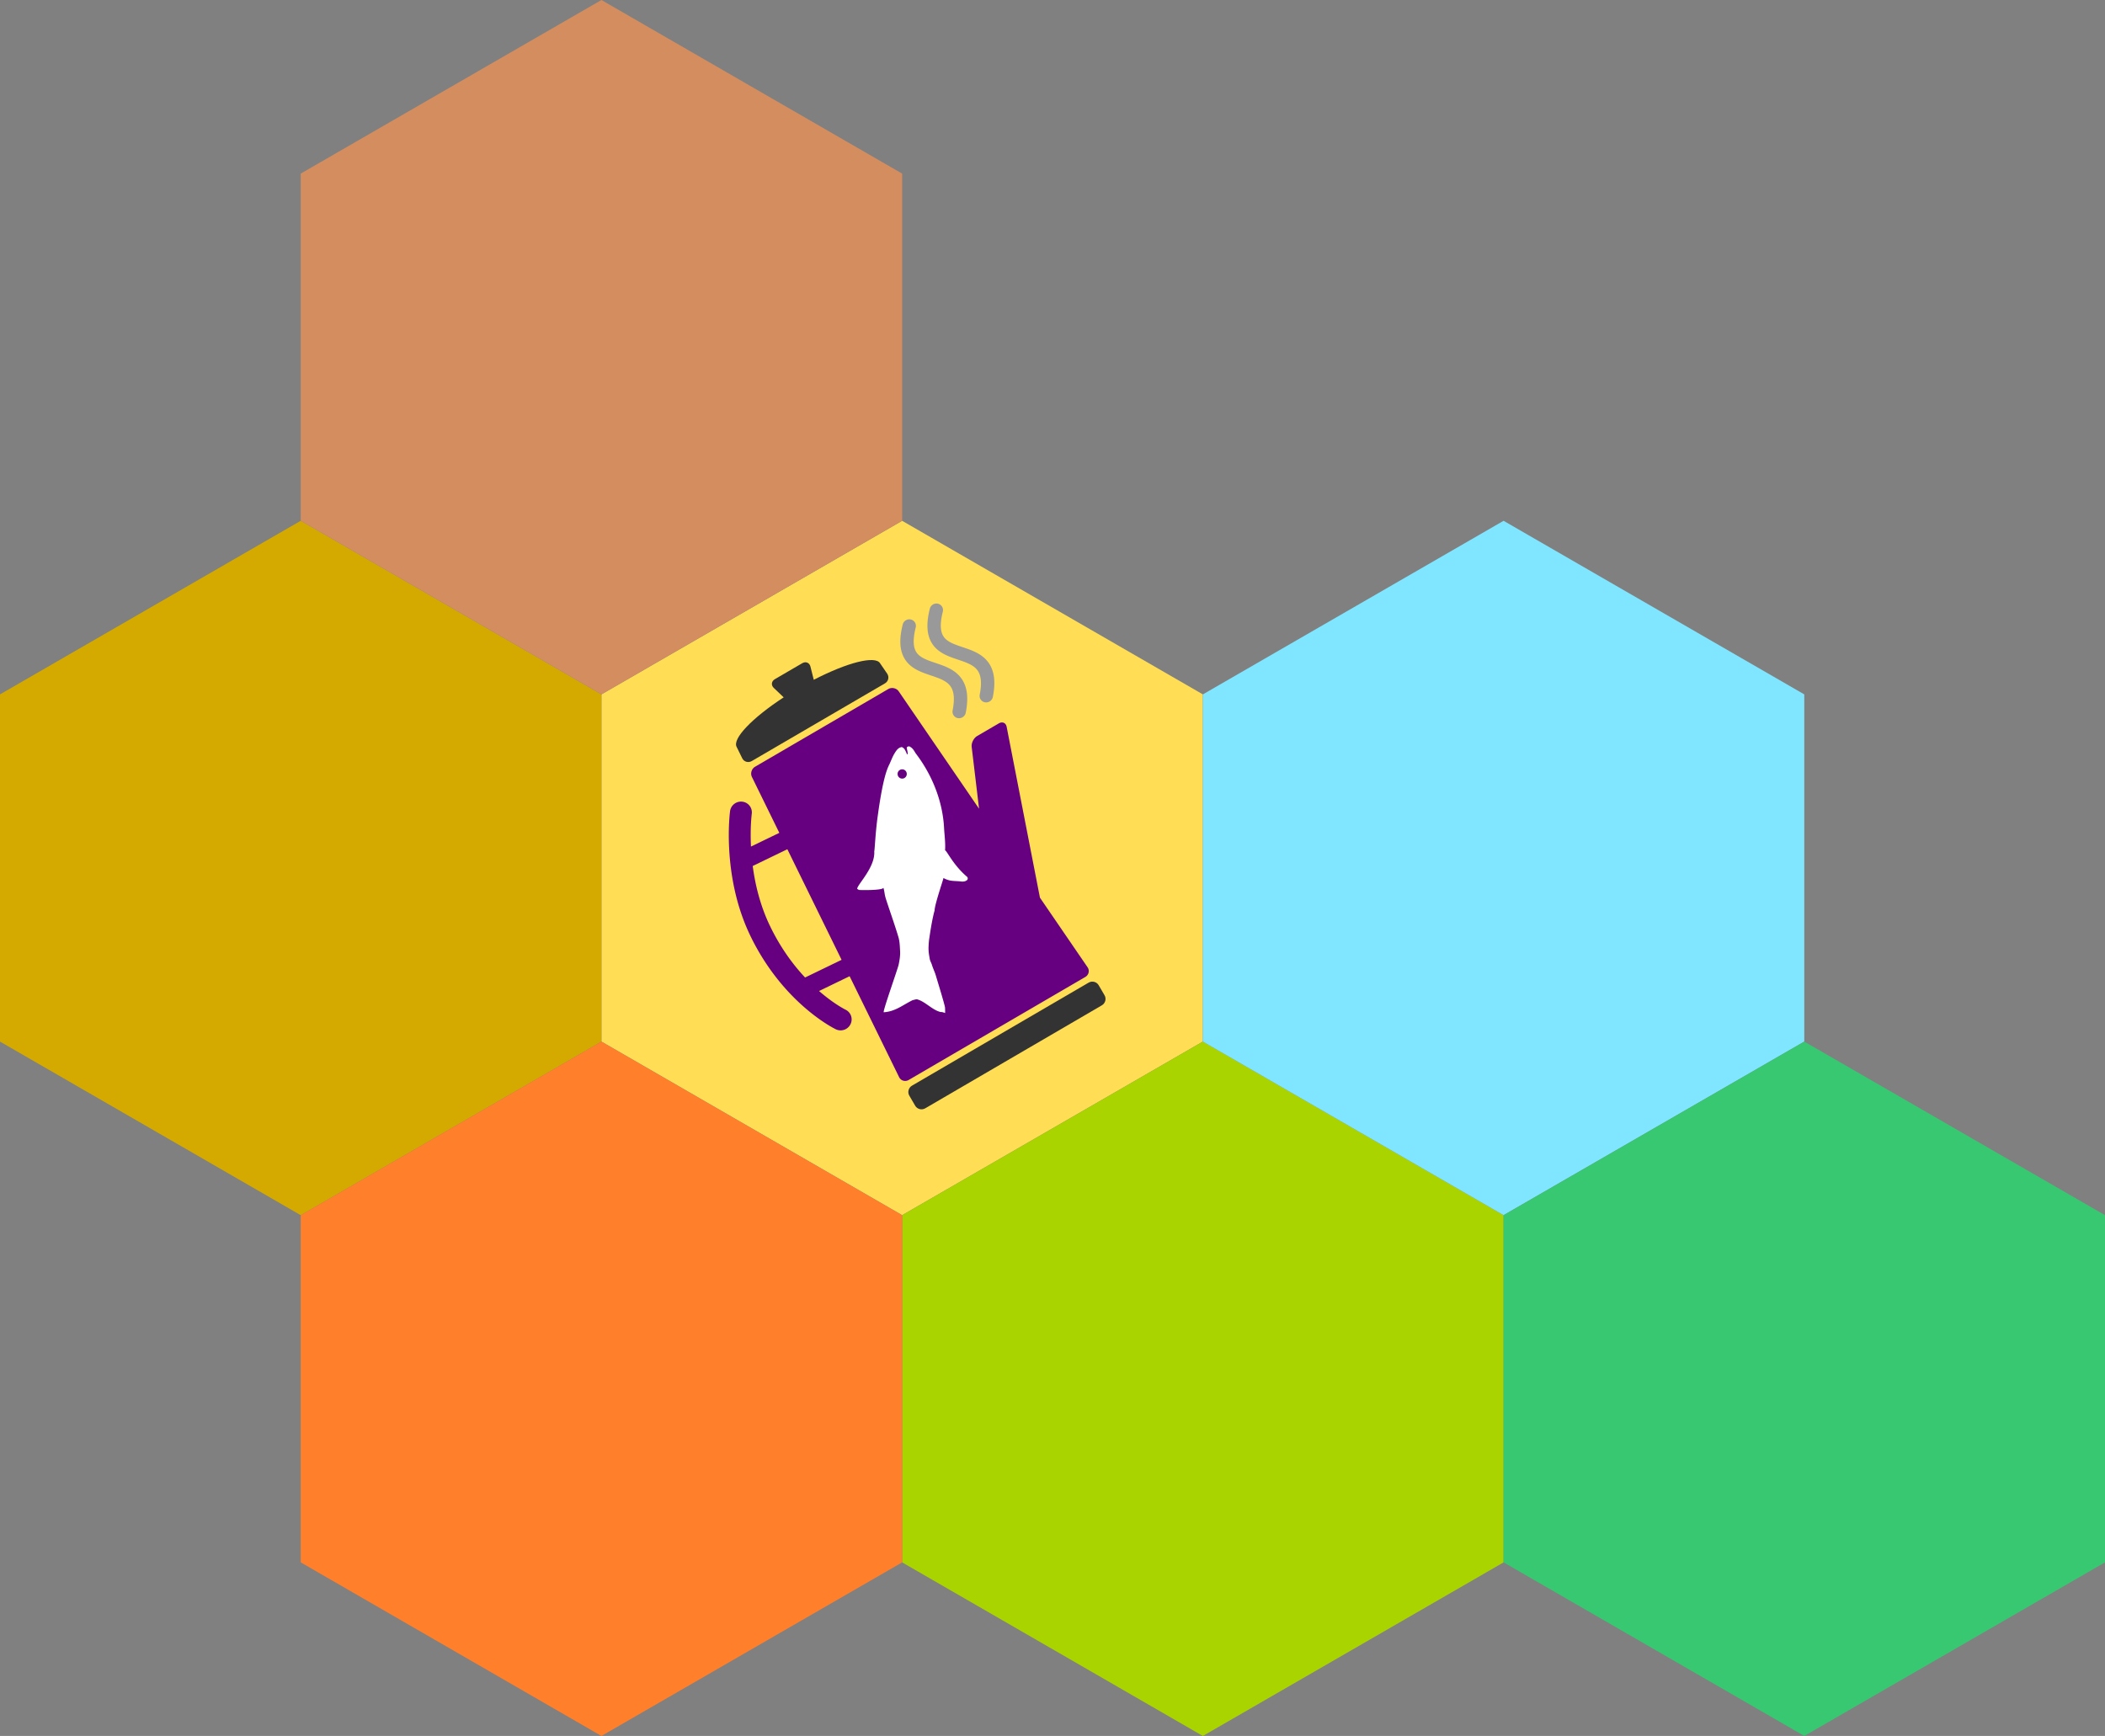<svg xmlns="http://www.w3.org/2000/svg" width="1357.777" height="1119.876"><rect width="100%" height="100%" fill="#808080" stroke="none"/><path d="M581.905 783.913L387.936 671.926V447.95l193.969-111.987L775.873 447.95v223.976z" fill="#fd5"/><path d="M590.318 713.304c1.305 2.238 4.223 2.988 6.487 1.668l113.91-66.439c2.266-1.32 3.05-4.231 1.745-6.469l-3.789-6.496c-1.305-2.238-4.225-2.989-6.49-1.668l-113.91 66.439c-2.264 1.32-3.047 4.231-1.743 6.469z" fill="#333"/><path d="M483.94 603.564c-9.401-19.534-12.6-39.469-13.533-54.564-.915-15.105.464-25.405.504-25.734.521-3.847 4.073-6.579 7.937-6.1a6.942 6.942 0 0 1 6.056 7.825c-.035.258-1.113 8.716-.506 21.134l18.284-8.853-17.668-36.036c-1.141-2.326-.223-5.309 2.041-6.63l85.88-50.09c2.265-1.32 5.315-.652 6.777 1.487l51.811 75.708-4.757-39.839c-.31-2.578 1.29-5.767 3.554-7.087l13.978-8.153c2.263-1.32 4.52-.317 5.018 2.229l21.467 110.215 30.715 44.882c1.463 2.135.807 4.966-1.458 6.287l-113.91 66.439c-2.264 1.32-5.05.497-6.188-1.828l-31.923-65.1-19.71 9.541c.92.8 1.818 1.558 2.69 2.27 4.308 3.526 8.003 6.02 10.574 7.608a63.894 63.894 0 0 0 2.948 1.72c.327.178.571.304.719.38l.15.076c3.498 1.68 4.934 5.874 3.208 9.367a7.086 7.086 0 0 1-2.798 3.001 7.1 7.1 0 0 1-6.656.285c-.756-.376-28.551-13.841-49.57-49.824a152.223 152.223 0 0 1-5.637-10.61zm35.36 27.028c.046-.022.083-.049.128-.07l23.415-11.336-34.982-71.349-22.339 10.816c1.565 11.91 4.82 25.6 11.163 38.74a138.773 138.773 0 0 0 5.127 9.648c5.57 9.55 11.664 17.328 17.488 23.55z" fill="#660080"/><path d="M478.733 489.12s-3.185-6.607-3.536-7.208c-3.075-5.272 10.024-18.811 30.295-32.054l-6.374-6.075c-1.885-1.782-1.572-4.323.69-5.643l17.679-10.311c2.264-1.32 4.634-.344 5.265 2.17l2.15 8.54c21.507-11.126 39.74-15.86 42.816-10.589.35.601 4.534 6.626 4.534 6.626 1.462 2.139.807 4.968-1.458 6.289l-85.886 50.094c-2.263 1.318-5.048.495-6.188-1.831z" fill="#333"/><g fill="#999"><path d="M622.922 459.797c1.785-8.942 1.065-15.662-1.87-20.699-3.12-5.333-8.19-7.942-12.847-9.742-4.707-1.789-9.333-2.991-12.599-4.76-2.192-1.175-3.712-2.454-4.74-4.212-1.529-2.592-2.345-7.098-.212-15.622a4.19 4.19 0 0 0-3.138-5.122c-2.311-.531-4.653.898-5.233 3.197-2.415 9.578-1.968 16.643 1.092 21.916 3.068 5.223 8.095 7.698 12.699 9.45 4.661 1.743 9.262 2.955 12.57 4.792 2.219 1.22 3.805 2.572 4.92 4.472 1.548 2.653 2.438 6.991.898 14.834a4.193 4.193 0 0 0 3.397 4.955 4.376 4.376 0 0 0 2.97-.537 4.356 4.356 0 0 0 2.093-2.922z"/><path d="M640.407 449.6c1.784-8.942 1.064-15.663-1.87-20.7-3.12-5.333-8.19-7.942-12.847-9.742-4.709-1.788-9.334-2.99-12.598-4.76-2.194-1.175-3.713-2.453-4.741-4.212-1.53-2.592-2.346-7.098-.213-15.622a4.19 4.19 0 0 0-3.139-5.122c-2.31-.53-4.652.899-5.233 3.197-2.412 9.577-1.967 16.643 1.093 21.917 3.07 5.221 8.096 7.697 12.699 9.448 4.662 1.744 9.263 2.956 12.57 4.793 2.22 1.22 3.806 2.572 4.922 4.471 1.548 2.653 2.436 6.992.897 14.835a4.193 4.193 0 0 0 3.397 4.955 4.374 4.374 0 0 0 2.97-.536 4.36 4.36 0 0 0 2.093-2.923z"/></g><path d="M584.884 482.37c.112 1.41.73 2.721.585 4.138-.095.035-.272.07-.364.089-.614-1.184-1.026-2.508-1.876-3.574-.606-.561-1.333-1.376-2.255-.928-1.922.542-3.032 2.382-4.005 3.97-1.191 1.9-1.932 4.008-2.853 6.017-.805 2.196-4.025 5.269-8.018 34.753-1.5 10.874-1.868 21.827-2.187 22.3.712 10.05-10.21 20.796-10.964 23.935-.292.495.97.785.982 1.02 1.836.197 15.462.313 15.88-1.38.66 1.845.695 3.813 1.206 5.698.764 3.1 6.392 18.745 8.688 26.79.686 2.857.733 5.822.898 8.743.095 2.823-.385 5.63-.951 8.376-.77 3.358-10.516 30.56-9.593 30.692 7.397-.456 12.206-4.66 18.636-7.82.953-.145 1.86-.588 2.851-.507 5.167 1.297 9.873 6.99 15.211 8.175 1.011-.071 1.936.326 2.871.65.016-1.225.024-2.447-.07-3.672-.452-2.653-5.21-18.085-5.897-20.46-.668-2.324-1.786-4.473-2.479-6.766-.384-1.304-1.129-2.455-1.418-3.767-.48-2.61-.944-5.247-.825-7.915.093-1.86.177-3.71.477-5.555.23-1.394 1.627-11.696 3.396-17.915.105-4.034 5.52-19.6 5.748-21.054 3.944 2.147 6.03 1.779 10.602 2.148 1.62.31 3.461.283 4.725-.902.454-.532.435-1.358.026-1.908-9.191-7.78-13.048-16.85-14.312-17.18.336-5.048-.446-10.072-.682-15.105-1.738-27.672-17.44-46.113-18.505-47.829-.829-1.439-1.747-2.972-3.255-3.784-.68-.676-1.976-.362-2.273.532zm.003 16.8a2.957 2.957 0 0 1-2.8 3.106 2.957 2.957 0 0 1-3.11-2.797 2.96 2.96 0 1 1 5.91-.309z" fill="#fff"/><path d="M193.968 783.913L0 671.926V447.95l193.968-111.987L387.936 447.95v223.976z" fill="#d4aa00"/><path d="M387.936 447.95L193.968 335.963V111.988L387.936 0l193.969 111.988v223.975z" fill="#d38d5f"/><path d="M775.873 1119.876l-193.968-111.988V783.913l193.968-111.987L969.84 783.913v223.975z" fill="#aad400"/><path d="M387.936 1119.876l-193.968-111.988V783.913l193.968-111.987 193.969 111.987v223.975z" fill="#ff7f2a"/><path d="M969.841 783.913L775.873 671.926V447.95L969.84 335.963 1163.81 447.95v223.976z" fill="#80e5ff"/><path d="M1163.81 1119.876L969.84 1007.888V783.913l193.968-111.987 193.969 111.987v223.975z" fill="#37c871"/></svg>
